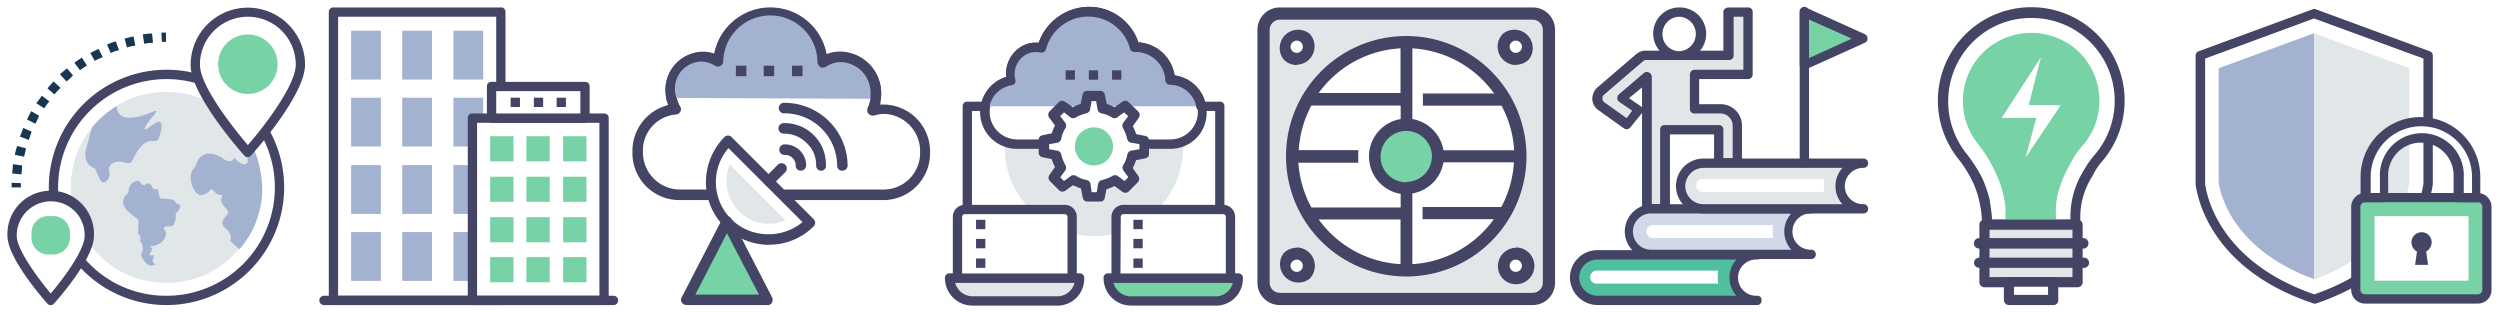 <svg id="70490e82-f0af-47f5-8395-bf859251bb0a" data-name="Слой 1" xmlns="http://www.w3.org/2000/svg" width="336" height="42" viewBox="0 0 336 42">
  <defs>
    <style>
      .db95dc18-cba0-4aa1-b888-ca7c203a3931 {
        fill: #e1e6e8;
      }

      .\31 f6a688a-0cdf-4d75-b67a-ef440822f095, .dc7c6a7d-121a-4133-9088-8766eb085684 {
        fill: #fff;
      }

      .f847f9dc-36a6-4058-beb5-02a0809c9ae3 {
        fill: #444565;
      }

      .e65251ec-90c9-4cd2-99ed-69c82365819b {
        fill: #a4b2d1;
      }

      .\30 ff6deb5-702c-4365-8667-041c7c143469 {
        fill: #77d2a5;
      }

      .d3702aef-63fa-41a3-94c6-2cdea3e3f1cf {
        fill: #e1e6e9;
      }

      .\31 62dbef8-433f-4c4a-8751-b30b178a00fe {
        fill: #4fbf9f;
      }

      .\38 5a7777b-da7d-4440-a993-2e429cecf2b2 {
        fill: #d1d8e8;
      }

      .\32 34f0273-4eb8-4eda-86e7-5e3731dfb254 {
        fill: #193651;
      }

      .\31 f6a688a-0cdf-4d75-b67a-ef440822f095 {
        opacity: 0;
      }
    </style>
  </defs>
  <title>Symbol 14 – 1</title>
  <g>
    <path class="db95dc18-cba0-4aa1-b888-ca7c203a3931" d="M159,19.68a11.63,11.63,0,0,1-3.51,8.52,11.93,11.93,0,0,1-16.94,0,11.63,11.63,0,0,1-3.51-8.52,11.63,11.63,0,0,1,3.51-8.52,11.93,11.93,0,0,1,16.94,0A11.63,11.63,0,0,1,159,19.68Z"/>
    <path class="dc7c6a7d-121a-4133-9088-8766eb085684" d="M157.39,10.77a4.66,4.66,0,0,0-4.62-4.39h-.12a6.45,6.45,0,0,0-12.48.12,3.48,3.48,0,0,0-4.06,4.4,4.33,4.33,0,0,0,.75,8.59h20.59a4.33,4.33,0,0,0,4.31-4.33A4.57,4.57,0,0,0,157.39,10.77Z"/>
    <path class="f847f9dc-36a6-4058-beb5-02a0809c9ae3" d="M139.35,6.94a2.95,2.95,0,0,0-2.8,3.7.67.67,0,0,1-.07.51.64.64,0,0,1-.43.25,3.7,3.7,0,0,0,.62,7.34h20.59a3.7,3.7,0,0,0,.07-7.4.62.62,0,0,1-.63-.57,4,4,0,0,0-4-3.83h-.13A.62.62,0,0,1,152,6.5a5.82,5.82,0,0,0-5.62-4.33,5.89,5.89,0,0,0-5.68,4.4.62.62,0,0,1-.74.43C139.73,7,139.54,6.94,139.35,6.94ZM157.26,20H136.67a4.94,4.94,0,0,1-1.43-9.67,4.23,4.23,0,0,1,1.18-3.39,3.85,3.85,0,0,1,3.18-1.19A7.21,7.21,0,0,1,146.28.92,7,7,0,0,1,153,5.69a5.25,5.25,0,0,1,4.86,4.45,4.94,4.94,0,0,1,4.31,4.9A4.83,4.83,0,0,1,157.26,20Z"/>
    <path class="e65251ec-90c9-4cd2-99ed-69c82365819b" d="M161.51,14.28a4.23,4.23,0,0,0-4.12-3.51,4.66,4.66,0,0,0-4.62-4.39h-.12a6.45,6.45,0,0,0-12.48.12,3.48,3.48,0,0,0-4.06,4.4,4.11,4.11,0,0,0-3.62,3.38"/>
    <path class="f847f9dc-36a6-4058-beb5-02a0809c9ae3" d="M132.49,14.91h-.12a.63.63,0,0,1-.5-.75,5,5,0,0,1,3.37-3.83,4.23,4.23,0,0,1,1.18-3.39,3.85,3.85,0,0,1,3.18-1.19A7.21,7.21,0,0,1,146.28.92,7,7,0,0,1,153,5.69a5.27,5.27,0,0,1,4.87,4.45,4.93,4.93,0,0,1,4.18,4,.69.69,0,0,1-.5.75.67.67,0,0,1-.75-.5,3.68,3.68,0,0,0-3.56-3,.61.61,0,0,1-.62-.57,4,4,0,0,0-4-3.83h-.12a.61.61,0,0,1-.62-.43,5.81,5.81,0,0,0-5.62-4.33,5.89,5.89,0,0,0-5.68,4.39.65.65,0,0,1-.75.44,2.77,2.77,0,0,0-2.62.81,3,3,0,0,0-.75,2.83.69.69,0,0,1-.06.5.61.61,0,0,1-.44.25,3.66,3.66,0,0,0-3,2.95C133.05,14.72,132.8,14.91,132.49,14.91Z"/>
    <path class="0ff6deb5-702c-4365-8667-041c7c143469" d="M148.9,37.38h17.47a3.08,3.08,0,0,1-3.05,3.08H152A3.08,3.08,0,0,1,148.9,37.38Z"/>
    <path class="f847f9dc-36a6-4058-beb5-02a0809c9ae3" d="M149.65,38A2.43,2.43,0,0,0,152,39.83h11.42A2.36,2.36,0,0,0,165.69,38Zm13.73,3.07H152a3.69,3.69,0,0,1-3.68-3.7.59.59,0,0,1,.62-.63h17.47a.59.59,0,0,1,.63.63A3.61,3.61,0,0,1,163.38,41.08Z"/>
    <path class="dc7c6a7d-121a-4133-9088-8766eb085684" d="M151,28.15h13.42a1,1,0,0,1,1,1v8.22H150V29.16A1,1,0,0,1,151,28.15Z"/>
    <path class="f847f9dc-36a6-4058-beb5-02a0809c9ae3" d="M150.59,36.75h14.16V29.16a.36.36,0,0,0-.37-.38H151a.36.36,0,0,0-.37.38ZM165.38,38H150a.59.59,0,0,1-.62-.63V29.16A1.62,1.62,0,0,1,151,27.53h13.42A1.62,1.62,0,0,1,166,29.16v8.22A.59.59,0,0,1,165.38,38Z"/>
    <path class="db95dc18-cba0-4aa1-b888-ca7c203a3931" d="M127.62,37.38H145.1A3.08,3.08,0,0,1,142,40.46H130.68A3.08,3.08,0,0,1,127.62,37.38Z"/>
    <path class="f847f9dc-36a6-4058-beb5-02a0809c9ae3" d="M128.37,38a2.43,2.43,0,0,0,2.31,1.82H142.1A2.36,2.36,0,0,0,144.41,38Zm13.73,3.07H130.68a3.69,3.69,0,0,1-3.68-3.7.59.59,0,0,1,.62-.63H145.1a.59.59,0,0,1,.62.63A3.61,3.61,0,0,1,142.1,41.08Z"/>
    <path class="dc7c6a7d-121a-4133-9088-8766eb085684" d="M129.68,28.15H143.1a1,1,0,0,1,1,1v8.22H128.68V29.16A1,1,0,0,1,129.68,28.15Z"/>
    <path class="f847f9dc-36a6-4058-beb5-02a0809c9ae3" d="M129.31,36.75h14.16V29.16a.36.36,0,0,0-.37-.38H129.68a.36.36,0,0,0-.37.38ZM144.1,38H128.68a.59.59,0,0,1-.62-.63V29.16a1.62,1.62,0,0,1,1.62-1.63H143.1a1.61,1.61,0,0,1,1.62,1.63v8.22A.59.59,0,0,1,144.1,38Z"/>
    <rect class="f847f9dc-36a6-4058-beb5-02a0809c9ae3" x="143.22" y="9.45" width="1.25" height="1.26"/>
    <rect class="f847f9dc-36a6-4058-beb5-02a0809c9ae3" x="146.34" y="9.45" width="1.25" height="1.26"/>
    <rect class="f847f9dc-36a6-4058-beb5-02a0809c9ae3" x="149.46" y="9.45" width="1.25" height="1.26"/>
    <rect class="f847f9dc-36a6-4058-beb5-02a0809c9ae3" x="152.33" y="29.54" width="1.25" height="1.26"/>
    <rect class="f847f9dc-36a6-4058-beb5-02a0809c9ae3" x="152.33" y="32.11" width="1.25" height="1.26"/>
    <rect class="f847f9dc-36a6-4058-beb5-02a0809c9ae3" x="152.33" y="34.74" width="1.25" height="1.26"/>
    <rect class="f847f9dc-36a6-4058-beb5-02a0809c9ae3" x="131.18" y="29.54" width="1.25" height="1.26"/>
    <rect class="f847f9dc-36a6-4058-beb5-02a0809c9ae3" x="131.18" y="32.11" width="1.25" height="1.26"/>
    <rect class="f847f9dc-36a6-4058-beb5-02a0809c9ae3" x="131.18" y="34.74" width="1.25" height="1.26"/>
    <path class="f847f9dc-36a6-4058-beb5-02a0809c9ae3" d="M163.94,28.78a.59.59,0,0,1-.62-.63V14.91h-1.81a.63.63,0,1,1,0-1.25h2.43a.59.59,0,0,1,.62.62V28.15A.62.62,0,0,1,163.94,28.78Z"/>
    <path class="f847f9dc-36a6-4058-beb5-02a0809c9ae3" d="M130,28.78a.59.59,0,0,1-.62-.63V14.28a.59.59,0,0,1,.62-.62h2.44a.63.63,0,0,1,0,1.25h-1.81V28.15A.63.63,0,0,1,130,28.78Z"/>
    <path class="dc7c6a7d-121a-4133-9088-8766eb085684" d="M153.77,20.56V18.8l-1.62-.31a5.56,5.56,0,0,0-.69-1.63l.94-1.38-1.25-1.26-1.37.94a4.86,4.86,0,0,0-1.63-.69l-.31-1.63h-1.75l-.31,1.63a5.5,5.5,0,0,0-1.62.69l-1.37-.94-1.25,1.26.93,1.38a4.65,4.65,0,0,0-.68,1.63l-1.5.31v1.76l1.62.31a5.61,5.61,0,0,0,.69,1.64l-.94,1.31,1.25,1.26,1.37-.94a4.86,4.86,0,0,0,1.63.69l.31,1.63H148l.31-1.63a5.5,5.5,0,0,0,1.62-.69l1.37.94,1.25-1.26-.94-1.38a4.49,4.49,0,0,0,.69-1.63Z"/>
    <path class="f847f9dc-36a6-4058-beb5-02a0809c9ae3" d="M146.72,25.83h.68l.19-1.13a.67.67,0,0,1,.5-.5,5.59,5.59,0,0,0,1.44-.56.64.64,0,0,1,.68,0l.94.69.5-.51-.69-.94a.71.71,0,0,1,0-.69,4,4,0,0,0,.56-1.44.67.67,0,0,1,.5-.5l1.12-.19v-.69L152,19.18a.67.67,0,0,1-.5-.5,5.66,5.66,0,0,0-.56-1.45.71.71,0,0,1,0-.69l.69-.94-.56-.5-.94.69a.66.66,0,0,1-.69,0,3.92,3.92,0,0,0-1.43-.56.68.68,0,0,1-.5-.51l-.19-1.13h-.62l-.19,1.13a.68.68,0,0,1-.5.51,5.39,5.39,0,0,0-1.43.56.66.66,0,0,1-.69,0L143,15.1l-.5.5.69.94a.66.66,0,0,1,0,.69,4.09,4.09,0,0,0-.56,1.45.67.67,0,0,1-.5.5l-1.12.19v.69l1.12.19a.67.67,0,0,1,.5.5,5.59,5.59,0,0,0,.56,1.44.66.66,0,0,1,0,.69l-.69.94.5.51.94-.69a.66.66,0,0,1,.69,0,3.92,3.92,0,0,0,1.43.56.67.67,0,0,1,.5.5Zm1.18,1.26h-1.74a.61.61,0,0,1-.63-.5l-.25-1.26a8.52,8.52,0,0,1-1.06-.44l-1.06.75a.65.65,0,0,1-.81-.06l-1.25-1.25a.66.66,0,0,1-.06-.82l.75-1.07a5.61,5.61,0,0,1-.44-1.06l-1.25-.25a.62.62,0,0,1-.5-.63V18.8a.61.61,0,0,1,.5-.62l1.25-.26a7.93,7.93,0,0,1,.44-1.06L141,15.79a.67.67,0,0,1,.06-.82l1.25-1.25a.65.65,0,0,1,.81-.06l1.06.75a5.61,5.61,0,0,1,1.06-.44l.25-1.25a.61.61,0,0,1,.63-.51h1.74a.62.62,0,0,1,.63.51l.25,1.25a8.52,8.52,0,0,1,1.06.44l1.06-.75a.65.65,0,0,1,.81.06L153,15a.67.67,0,0,1,.06.82l-.81,1.13a5.44,5.44,0,0,1,.44,1.07l1.24.25a.6.6,0,0,1,.5.63v1.75a.6.6,0,0,1-.5.63l-1.24.25a8,8,0,0,1-.44,1.07l.75,1.07a.68.68,0,0,1-.06.81l-1.25,1.26a.66.66,0,0,1-.81.06L149.78,25a6.47,6.47,0,0,1-1.07.44l-.25,1.25A.57.57,0,0,1,147.9,27.09Z"/>
    <path class="0ff6deb5-702c-4365-8667-041c7c143469" d="M149.59,19.68a2.56,2.56,0,1,1-5.12,0,2.56,2.56,0,1,1,5.12,0Z"/>
  </g>
  <g>
    <path class="dc7c6a7d-121a-4133-9088-8766eb085684" d="M265.75,24.25a11.71,11.71,0,0,1,.89,2.6,13.25,13.25,0,0,1,.41,3.35h11.83v-.82a10.93,10.93,0,0,1,1.71-6,11.52,11.52,0,0,1,1.5-2.19,11.85,11.85,0,1,0-18.39-.27A16.54,16.54,0,0,1,265.75,24.25Z"/>
    <path class="f847f9dc-36a6-4058-beb5-02a0809c9ae3" d="M267.74,29.51h10.53v-.13A11.62,11.62,0,0,1,280,23a13,13,0,0,1,1.58-2.26,11.13,11.13,0,0,0-8.55-18.32,11,11,0,0,0-7.59,2.94,11.27,11.27,0,0,0-1.23,15.18A20.1,20.1,0,0,1,266.44,24a17.4,17.4,0,0,1,.95,2.74C267.53,27.6,267.67,28.56,267.74,29.51Zm11.14,1.37H267.05a.68.68,0,0,1-.68-.68A12.35,12.35,0,0,0,266,27a11.91,11.91,0,0,0-.82-2.46,16.5,16.5,0,0,0-2-3.21,12.55,12.55,0,1,1,19.42.27,8.5,8.5,0,0,0-1.36,2.05,10.18,10.18,0,0,0-1.65,5.68v.89A.64.64,0,0,1,278.88,30.88Z"/>
    <path class="0ff6deb5-702c-4365-8667-041c7c143469" d="M279.15,6.74a9.3,9.3,0,0,0-12.37.07,9.19,9.19,0,0,0-1,12.45,18.36,18.36,0,0,1,2.39,3.89,12.92,12.92,0,0,1,1.1,3.15,8.68,8.68,0,0,1,.27,2.26V30.2h6.77V28.35a10.19,10.19,0,0,1,.21-2.05,15.09,15.09,0,0,1,1.71-4.24,11.35,11.35,0,0,1,1.77-2.6A9.18,9.18,0,0,0,279.15,6.74Z"/>
    <rect class="db95dc18-cba0-4aa1-b888-ca7c203a3931" x="266.71" y="30.2" width="12.51" height="7.73"/>
    <path class="f847f9dc-36a6-4058-beb5-02a0809c9ae3" d="M267.39,37.24h11.15V30.88H267.39Zm11.83,1.37H266.71a.69.69,0,0,1-.68-.69V30.2a.68.68,0,0,1,.68-.69h12.51a.7.7,0,0,1,.69.69v7.72A.69.69,0,0,1,279.22,38.61Z"/>
    <path class="f847f9dc-36a6-4058-beb5-02a0809c9ae3" d="M280,36H266a.7.7,0,0,1-.69-.69.69.69,0,0,1,.69-.68H280A.69.69,0,1,1,280,36Z"/>
    <path class="f847f9dc-36a6-4058-beb5-02a0809c9ae3" d="M280,33.41H266A.69.69,0,1,1,266,32H280a.7.7,0,0,1,.69.69A.69.69,0,0,1,280,33.41Z"/>
    <rect class="dc7c6a7d-121a-4133-9088-8766eb085684" x="269.99" y="37.92" width="5.95" height="2.39"/>
    <path class="f847f9dc-36a6-4058-beb5-02a0809c9ae3" d="M270.68,39.63h4.58V38.54h-4.58ZM275.94,41H270a.68.68,0,0,1-.68-.68v-2.4a.68.68,0,0,1,.68-.68h5.95a.68.68,0,0,1,.68.68v2.4A.64.64,0,0,1,275.94,41Z"/>
    <polygon class="dc7c6a7d-121a-4133-9088-8766eb085684" points="274.3 7.7 269.03 15.84 273.68 15.84 272.25 21.17 276.97 14.13 272.66 14.13 274.3 7.7"/>
  </g>
  <g>
    <path class="d3702aef-63fa-41a3-94c6-2cdea3e3f1cf" d="M234.94,10V1.62h-2.56V7.44H221.25a1,1,0,0,0-.81.31l-5.31,4.56a1.23,1.23,0,0,0-.44,1,1.11,1.11,0,0,0,.5.94l3.5,2.5,1.56-2L218,13.19l3.38-2.88V28h2.5V17.37H231v4.44h2.5v-5a2.24,2.24,0,0,0-2.25-2.25h-3.5V9.94Z"/>
    <path class="f847f9dc-36a6-4058-beb5-02a0809c9ae3" d="M218.94,13.19l1.62,1.12.13.13V11.75Zm2.93,14.25h1.25v-10a.59.59,0,0,1,.63-.63H231a.59.59,0,0,1,.62.63v3.81h1.25V16.87a1.65,1.65,0,0,0-1.62-1.62h-3.5a.59.59,0,0,1-.63-.63V10a.65.65,0,0,1,.63-.63h6.56V2.25H233V7.44a.59.59,0,0,1-.63.62H221.31a.67.67,0,0,0-.44.13l-5.31,4.56a.54.54,0,0,0-.19.5.58.58,0,0,0,.25.5l3,2.13.75-1-1.75-1.19a.59.59,0,0,1-.25-.5.72.72,0,0,1,.19-.5l3.38-2.88a.57.57,0,0,1,.68-.06.61.61,0,0,1,.38.56V27.44Zm1.94,1.25h-2.5a.59.59,0,0,1-.62-.63V15.19l-1.57,1.93a.65.65,0,0,1-.87.13l-3.5-2.5a1.91,1.91,0,0,1-.75-1.44,2.21,2.21,0,0,1,.62-1.5l5.32-4.56a1.94,1.94,0,0,1,1.12-.44h10.56V1.63a.58.58,0,0,1,.19-.44.86.86,0,0,1,.56-.19h2.57a.59.59,0,0,1,.62.63V10a.56.56,0,0,1-.19.44.57.57,0,0,1-.43.19h-6.57V14h2.88a2.87,2.87,0,0,1,2.87,2.88v5a.59.59,0,0,1-.62.62H231a.59.59,0,0,1-.63-.62V18.06h-5.93v10A.68.68,0,0,1,223.81,28.69Z"/>
    <path class="162dbef8-433f-4c4a-8751-b30b178a00fe" d="M233.06,37.31a3.07,3.07,0,0,1,3.06-3.06H214.69a3.06,3.06,0,1,0,0,6.12h21.43A3.07,3.07,0,0,1,233.06,37.31Z"/>
    <path class="f847f9dc-36a6-4058-beb5-02a0809c9ae3" d="M233.37,39.75H214.69a2.48,2.48,0,0,1-2.44-2.44,2.43,2.43,0,0,1,2.44-2.43h18.68a3.65,3.65,0,0,0,0,4.87Zm2.82,0a2.44,2.44,0,1,1,0-4.87.63.63,0,0,0,0-1.26h-21.5A3.69,3.69,0,0,0,211,37.31,3.74,3.74,0,0,0,214.69,41h21.43a.59.59,0,0,0,.63-.63A.54.54,0,0,0,236.19,39.75Z"/>
    <path class="dc7c6a7d-121a-4133-9088-8766eb085684" d="M214.69,38.12a.88.88,0,1,1,0-1.75h16.25a3.49,3.49,0,0,0-.07.88,3.65,3.65,0,0,0,.07.87Z"/>
    <path class="85a7777b-da7d-4440-a993-2e429cecf2b2" d="M240.44,31.12a3.07,3.07,0,0,1,3.06-3.06H222.06a3.07,3.07,0,0,0,0,6.13H243.5A3.07,3.07,0,0,1,240.44,31.12Z"/>
    <path class="f847f9dc-36a6-4058-beb5-02a0809c9ae3" d="M240.75,33.56H222.06a2.44,2.44,0,1,1,0-4.87h18.69a3.62,3.62,0,0,0,0,4.87Zm2.75,0a2.44,2.44,0,1,1,0-4.87.63.63,0,0,0,0-1.25H222.06a3.69,3.69,0,0,0-3.69,3.69,3.73,3.73,0,0,0,3.69,3.68H243.5a.63.63,0,0,0,0-1.25Z"/>
    <path class="dc7c6a7d-121a-4133-9088-8766eb085684" d="M222.06,32a.88.88,0,0,1,0-1.75h16.25a4,4,0,0,0-.06.87,4.29,4.29,0,0,0,.06.88Z"/>
    <path class="d3702aef-63fa-41a3-94c6-2cdea3e3f1cf" d="M247.31,24.94a3.07,3.07,0,0,1,3.06-3.06H228.94a3.06,3.06,0,1,0,0,6.12h21.43A3,3,0,0,1,247.31,24.94Z"/>
    <path class="f847f9dc-36a6-4058-beb5-02a0809c9ae3" d="M247.62,27.44H228.94A2.44,2.44,0,0,1,226.5,25a2.48,2.48,0,0,1,2.44-2.44h18.68a3.7,3.7,0,0,0-.93,2.44A3.53,3.53,0,0,0,247.62,27.44Zm2.75,0A2.44,2.44,0,0,1,247.94,25a2.48,2.48,0,0,1,2.43-2.44.63.63,0,1,0,0-1.25H228.94a3.69,3.69,0,1,0,0,7.38h21.43a.63.63,0,1,0,0-1.25Z"/>
    <path class="dc7c6a7d-121a-4133-9088-8766eb085684" d="M228.94,25.81a.88.88,0,1,1,0-1.75h16.25a3.49,3.49,0,0,0-.07.88,3.65,3.65,0,0,0,.07.87Z"/>
    <circle class="dc7c6a7d-121a-4133-9088-8766eb085684" cx="225.75" cy="4.56" r="2.94"/>
    <path class="f847f9dc-36a6-4058-beb5-02a0809c9ae3" d="M225.75,2.25a2.3,2.3,0,0,0-2.31,2.31,2.27,2.27,0,0,0,2.31,2.32,2.32,2.32,0,0,0,0-4.63Zm0,5.81a3.55,3.55,0,0,1-3.56-3.56A3.5,3.5,0,0,1,225.75,1a3.55,3.55,0,0,1,3.56,3.56A3.5,3.5,0,0,1,225.75,8.06Z"/>
    <path class="f847f9dc-36a6-4058-beb5-02a0809c9ae3" d="M242.5,22.5a.59.59,0,0,1-.62-.62V1.63a.63.63,0,1,1,1.25,0V21.88A.59.59,0,0,1,242.5,22.5Z"/>
    <polygon class="0ff6deb5-702c-4365-8667-041c7c143469" points="242.5 1.63 242.5 8.75 250.37 5.19 242.5 1.63"/>
    <path class="f847f9dc-36a6-4058-beb5-02a0809c9ae3" d="M243.13,2.63V7.81l5.75-2.62Zm-.63,6.75a.49.49,0,0,1-.31-.13.63.63,0,0,1-.31-.5V1.63a.54.54,0,0,1,.31-.5.7.7,0,0,1,.62-.07l7.88,3.56a.67.67,0,0,1,.31.57.6.6,0,0,1-.37.56l-7.88,3.56C242.69,9.38,242.63,9.38,242.5,9.38Z"/>
  </g>
  <g>
    <path class="dc7c6a7d-121a-4133-9088-8766eb085684" d="M118.86,14.69a4.76,4.76,0,0,0-1.69.28,5.06,5.06,0,0,0,.49-2.26,4.88,4.88,0,0,0-4.72-5,4.22,4.22,0,0,0-2.47.78,7,7,0,0,0-14-.14,3.92,3.92,0,0,0-2.19-.64,4.4,4.4,0,0,0-4.23,4.52,4.87,4.87,0,0,0,.7,2.47,5.59,5.59,0,0,0-5.15,5.71,5.61,5.61,0,0,0,5.44,5.79h27.79a5.66,5.66,0,0,0,5.43-5.79A5.54,5.54,0,0,0,118.86,14.69Z"/>
    <path class="f847f9dc-36a6-4058-beb5-02a0809c9ae3" d="M94.38,8.41a3.65,3.65,0,0,0-3.52,3.81,4.31,4.31,0,0,0,.56,2.11.65.65,0,0,1,0,.71.71.71,0,0,1-.56.35,4.84,4.84,0,0,0-4.45,5,5,5,0,0,0,4.73,5.08h27.79a4.91,4.91,0,0,0,4.73-5.08,5,5,0,0,0-4.73-5.08,4.62,4.62,0,0,0-1.41.21.79.79,0,0,1-.77-.21.76.76,0,0,1-.15-.78,4.57,4.57,0,0,0,.43-2,4.13,4.13,0,0,0-4-4.3A3.71,3.71,0,0,0,111,8.9a.83.83,0,0,1-.7.07,1.06,1.06,0,0,1-.43-.56,6.29,6.29,0,0,0-12.56-.14c0,.21-.21.42-.42.56a.83.83,0,0,1-.7-.07A4.69,4.69,0,0,0,94.38,8.41Zm24.48,18.48H91.14A6.31,6.31,0,0,1,85,20.4a6.35,6.35,0,0,1,4.8-6.28,6.08,6.08,0,0,1-.36-1.9A5.11,5.11,0,0,1,94.38,7,4.21,4.21,0,0,1,96,7.28a7.68,7.68,0,0,1,15.09.07A4.61,4.61,0,0,1,113,7a5.59,5.59,0,0,1,5.43,5.71,8.7,8.7,0,0,1-.14,1.34h.56A6.31,6.31,0,0,1,125,20.54,6.28,6.28,0,0,1,118.86,26.89Z"/>
    <path class="e65251ec-90c9-4cd2-99ed-69c82365819b" d="M117.66,13.28c0-.22.07-.43.07-.64a4.88,4.88,0,0,0-4.72-5,4.22,4.22,0,0,0-2.47.78,7,7,0,0,0-14-.14,3.92,3.92,0,0,0-2.19-.64,4.4,4.4,0,0,0-4.23,4.52,5.4,5.4,0,0,0,.14,1"/>
    <path class="f847f9dc-36a6-4058-beb5-02a0809c9ae3" d="M90.29,14a.68.68,0,0,1-.7-.56,7,7,0,0,1-.15-1.27,5.11,5.11,0,0,1,4.94-5.22A4.21,4.21,0,0,1,96,7.21a7.68,7.68,0,0,1,15.09.07A4.61,4.61,0,0,1,113,6.93a5.59,5.59,0,0,1,5.43,5.71,2.48,2.48,0,0,1-.07.71A.71.71,0,0,1,117,13.2v-.56a4.13,4.13,0,0,0-4-4.3,3.71,3.71,0,0,0-2,.63.85.85,0,0,1-.71.07,1.09,1.09,0,0,1-.42-.56A6.29,6.29,0,0,0,97.2,8.34c0,.21-.21.42-.42.56a.83.83,0,0,1-.7-.07,3.54,3.54,0,0,0-1.84-.56,3.65,3.65,0,0,0-3.53,3.81,4.19,4.19,0,0,0,.15.91.73.73,0,0,1-.5.85C90.36,14,90.36,14,90.29,14Z"/>
    <rect class="f847f9dc-36a6-4058-beb5-02a0809c9ae3" x="98.9" y="8.83" width="1.41" height="1.41"/>
    <rect class="f847f9dc-36a6-4058-beb5-02a0809c9ae3" x="102.64" y="8.83" width="1.41" height="1.41"/>
    <rect class="f847f9dc-36a6-4058-beb5-02a0809c9ae3" x="106.45" y="8.83" width="1.41" height="1.41"/>
    <path class="dc7c6a7d-121a-4133-9088-8766eb085684" d="M97.84,18.85a7.78,7.78,0,0,0,11,11Z"/>
    <path class="f847f9dc-36a6-4058-beb5-02a0809c9ae3" d="M97.91,19.91a7,7,0,0,0,5.43,11.57,7.11,7.11,0,0,0,4.52-1.63Zm5.43,13a8.7,8.7,0,0,1-6-2.47,8.37,8.37,0,0,1-2.46-6,8.65,8.65,0,0,1,2.46-6,.67.67,0,0,1,1,0l11,11a.69.69,0,0,1,0,1A8.43,8.43,0,0,1,103.34,32.89Z"/>
    <path class="d3702aef-63fa-41a3-94c6-2cdea3e3f1cf" d="M103.34,30.07a5.39,5.39,0,0,1-4-1.7,5.65,5.65,0,0,1-1.69-4,6.17,6.17,0,0,1,.42-2.26l7.48,7.48A4.59,4.59,0,0,1,103.34,30.07Z"/>
    <path class="f847f9dc-36a6-4058-beb5-02a0809c9ae3" d="M102.85,24.84a.68.68,0,0,1,0-1l1.69-1.7a.7.7,0,0,1,1,1l-1.69,1.69A.67.67,0,0,1,102.85,24.84Z"/>
    <path class="dc7c6a7d-121a-4133-9088-8766eb085684" d="M105.53,14.47a7.79,7.79,0,0,1,7.76,7.76"/>
    <path class="f847f9dc-36a6-4058-beb5-02a0809c9ae3" d="M113.22,22.94a.67.67,0,0,1-.71-.71,7.07,7.07,0,0,0-7.05-7,.71.71,0,1,1,0-1.41,8.49,8.49,0,0,1,8.46,8.46A.7.7,0,0,1,113.22,22.94Z"/>
    <path class="dc7c6a7d-121a-4133-9088-8766eb085684" d="M105.53,17.3a5,5,0,0,1,4.94,4.93"/>
    <path class="f847f9dc-36a6-4058-beb5-02a0809c9ae3" d="M110.4,22.94a.67.67,0,0,1-.71-.71,4,4,0,0,0-1.27-3,4.25,4.25,0,0,0-3-1.27.71.71,0,1,1,0-1.41A5.53,5.53,0,0,1,111,22.16.64.64,0,0,1,110.4,22.94Z"/>
    <path class="dc7c6a7d-121a-4133-9088-8766eb085684" d="M105.53,20.12a2.13,2.13,0,0,1,2.12,2.11"/>
    <path class="f847f9dc-36a6-4058-beb5-02a0809c9ae3" d="M107.65,22.94a.67.67,0,0,1-.71-.71,1.42,1.42,0,0,0-1.41-1.41.71.71,0,1,1,0-1.41,2.83,2.83,0,0,1,2.82,2.82A.75.75,0,0,1,107.65,22.94Z"/>
    <polygon class="0ff6deb5-702c-4365-8667-041c7c143469" points="103.13 40.3 97.7 29.78 92.27 40.3 103.13 40.3"/>
    <path class="f847f9dc-36a6-4058-beb5-02a0809c9ae3" d="M93.46,39.59H102l-4.3-8.25ZM103.13,41H92.27a.84.84,0,0,1-.64-.35.65.65,0,0,1,0-.71l5.43-10.51a.73.73,0,0,1,1.27,0l5.43,10.51a.77.77,0,0,1,0,.71A.61.61,0,0,1,103.13,41Z"/>
  </g>
  <g>
    <rect class="d3702aef-63fa-41a3-94c6-2cdea3e3f1cf" x="169.82" y="1.82" width="38.36" height="38.36" rx="2.19" ry="2.19"/>
    <circle class="dc7c6a7d-121a-4133-9088-8766eb085684" cx="174.28" cy="6.28" r="1.64"/>
    <circle class="dc7c6a7d-121a-4133-9088-8766eb085684" cx="203.72" cy="35.72" r="1.64"/>
    <circle class="dc7c6a7d-121a-4133-9088-8766eb085684" cx="174.28" cy="35.72" r="1.64"/>
    <circle class="dc7c6a7d-121a-4133-9088-8766eb085684" cx="203.72" cy="6.28" r="1.64"/>
    <path class="dc7c6a7d-121a-4133-9088-8766eb085684" d="M204.34,21a14.81,14.81,0,0,1-4.49,10.85,15.35,15.35,0,0,1-21.7,0A14.77,14.77,0,0,1,173.66,21a14.77,14.77,0,0,1,4.49-10.85,15.35,15.35,0,0,1,21.7,0A14.81,14.81,0,0,1,204.34,21Z"/>
    <path class="0ff6deb5-702c-4365-8667-041c7c143469" d="M193.27,21A4.27,4.27,0,1,1,186,18a4.27,4.27,0,0,1,7.29,3Z"/>
    <path class="f847f9dc-36a6-4058-beb5-02a0809c9ae3" d="M207.36,38A1.38,1.38,0,0,1,206,39.36H172A1.38,1.38,0,0,1,170.64,38V4A1.38,1.38,0,0,1,172,2.64h34A1.38,1.38,0,0,1,207.36,4ZM209,4a3,3,0,0,0-3-3H172a3,3,0,0,0-3,3V38a3,3,0,0,0,3,3h34a3,3,0,0,0,3-3Z"/>
    <path class="f847f9dc-36a6-4058-beb5-02a0809c9ae3" d="M204.3,36.3a.82.82,0,0,1-1.4-.58.82.82,0,0,1,.82-.82.82.82,0,0,1,.58,1.4Zm-.58-3A2.47,2.47,0,0,0,202,37.47a2.47,2.47,0,1,0,1.74-4.21Z"/>
    <path class="f847f9dc-36a6-4058-beb5-02a0809c9ae3" d="M173.7,5.7a.82.82,0,0,1,1.4.58.82.82,0,0,1-.82.82.83.83,0,0,1-.58-.24A.8.8,0,0,1,173.7,5.7Zm.58,3A2.47,2.47,0,0,0,176,4.53,2.47,2.47,0,0,0,172.53,8,2.45,2.45,0,0,0,174.28,8.74Z"/>
    <path class="f847f9dc-36a6-4058-beb5-02a0809c9ae3" d="M203.14,5.7a.82.82,0,0,1,1.16,0,.8.8,0,0,1,0,1.16.83.83,0,0,1-.58.24.82.82,0,0,1-.82-.82A.83.83,0,0,1,203.14,5.7Zm.58,3A2.45,2.45,0,0,0,205.47,8,2.47,2.47,0,0,0,202,4.53a2.47,2.47,0,0,0,1.74,4.21Z"/>
    <path class="f847f9dc-36a6-4058-beb5-02a0809c9ae3" d="M174.86,36.3a.82.82,0,0,1-1.16,0,.8.8,0,0,1,0-1.16.83.83,0,0,1,.58-.24.82.82,0,0,1,.82.82A.83.83,0,0,1,174.86,36.3Zm-.58-3a2.45,2.45,0,0,0-1.75.72A2.47,2.47,0,0,0,176,37.47a2.47,2.47,0,0,0-1.74-4.21Z"/>
    <path class="f847f9dc-36a6-4058-beb5-02a0809c9ae3" d="M189.82,35.5V26A5.12,5.12,0,0,0,194,21.82h9.47a14.35,14.35,0,0,1-1.7,6H191.19v1.64h9.58A14.55,14.55,0,0,1,189.82,35.5Zm-12.59-6h11v6A14.55,14.55,0,0,1,177.23,29.49Zm11-23v6h-11A14.55,14.55,0,0,1,188.18,6.5Zm.82,18A3.45,3.45,0,1,1,192.45,21,3.46,3.46,0,0,1,189,24.45Zm-14.5-2.63h8V20.18h-8a14.61,14.61,0,0,1,1.7-6h12V16a5.1,5.1,0,0,0,0,10.06v1.82h-12A14.61,14.61,0,0,1,174.5,21.82Zm26.27-9.31h-9.58v1.64H201.8a14.31,14.31,0,0,1,1.7,6H194A5.12,5.12,0,0,0,189.82,16V6.5A14.55,14.55,0,0,1,200.77,12.51ZM189,4.84A16.16,16.16,0,1,0,205.16,21,16.18,16.18,0,0,0,189,4.84Z"/>
  </g>
  <g>
    <path class="dc7c6a7d-121a-4133-9088-8766eb085684" d="M311,1.8,295.75,7.44V24.71s.87,10.64,15.29,15.53c14.36-4.89,15.29-15.53,15.29-15.53V7.44Z"/>
    <path class="f847f9dc-36a6-4058-beb5-02a0809c9ae3" d="M296.37,7.87V24.71c.06.37,1.05,10.15,14.67,14.85,13.62-4.7,14.67-14.79,14.67-14.92V7.87L311,2.48ZM311,40.8a.24.24,0,0,1-.19-.06c-14.61-4.89-15.66-15.54-15.72-16V7.44a.6.6,0,0,1,.43-.56l15.29-5.63a.49.49,0,0,1,.44,0l15.28,5.63a.6.6,0,0,1,.44.56V24.71c-.06.49-1.12,11.14-15.72,16.09Z"/>
    <path class="e65251ec-90c9-4cd2-99ed-69c82365819b" d="M311,4.47l-12.81,4.7V24.52c.12,1,1.48,8.85,12.81,13Z"/>
    <path class="db95dc18-cba0-4aa1-b888-ca7c203a3931" d="M311,4.47V37.58c11.33-4.15,12.69-12.13,12.81-13V9.17Z"/>
    <rect class="0ff6deb5-702c-4365-8667-041c7c143469" x="316.61" y="26.56" width="17.64" height="13.62" rx="1.24" ry="1.24"/>
    <path class="f847f9dc-36a6-4058-beb5-02a0809c9ae3" d="M317.85,27.18a.62.62,0,0,0-.62.62V38.94a.62.62,0,0,0,.62.62H333a.62.62,0,0,0,.62-.62V27.8a.62.62,0,0,0-.62-.62ZM333,40.8H317.85A1.86,1.86,0,0,1,316,38.94V27.8a1.87,1.87,0,0,1,1.86-1.86H333a1.87,1.87,0,0,1,1.86,1.86V38.94A1.83,1.83,0,0,1,333,40.8Z"/>
    <rect class="dc7c6a7d-121a-4133-9088-8766eb085684" x="319.14" y="29.05" width="12.63" height="8.67"/>
    <path class="dc7c6a7d-121a-4133-9088-8766eb085684" d="M320.45,26.56V23.78a5,5,0,1,1,10,0v2.78H333V23.78a7.43,7.43,0,0,0-14.86,0v2.78Z"/>
    <path class="f847f9dc-36a6-4058-beb5-02a0809c9ae3" d="M331,25.94h1.24V23.78a6.81,6.81,0,0,0-13.62,0v2.16h1.24V23.78a5.64,5.64,0,1,1,11.27,0v2.16Zm1.86,1.24h-2.48a.59.59,0,0,1-.62-.62V23.78a4.4,4.4,0,1,0-8.79,0v2.78a.58.58,0,0,1-.61.62h-2.48a.59.59,0,0,1-.62-.62V23.78a8,8,0,1,1,16.09,0v2.78C333.51,26.93,333.26,27.18,332.89,27.18Z"/>
    <path class="f847f9dc-36a6-4058-beb5-02a0809c9ae3" d="M326.82,32.57a1.36,1.36,0,1,0-2.72,0,1.43,1.43,0,0,0,.74,1.24l-.25,1.79h1.74l-.25-1.79A1.5,1.5,0,0,0,326.82,32.57Z"/>
  </g>
  <g>
    <rect class="dc7c6a7d-121a-4133-9088-8766eb085684" x="44.81" y="1.63" width="22.5" height="38.75"/>
    <path class="f847f9dc-36a6-4058-beb5-02a0809c9ae3" d="M45.44,39.75H66.69V2.25H45.44ZM67.31,41H44.81a.59.59,0,0,1-.62-.63V1.63A.59.59,0,0,1,44.81,1h22.5a.59.59,0,0,1,.63.63V40.38A.63.63,0,0,1,67.31,41Z"/>
    <rect class="e65251ec-90c9-4cd2-99ed-69c82365819b" x="47.19" y="4.13" width="4" height="6.56"/>
    <rect class="e65251ec-90c9-4cd2-99ed-69c82365819b" x="54.06" y="4.13" width="4" height="6.56"/>
    <rect class="e65251ec-90c9-4cd2-99ed-69c82365819b" x="60.94" y="4.13" width="4" height="6.56"/>
    <rect class="e65251ec-90c9-4cd2-99ed-69c82365819b" x="47.19" y="13.13" width="4" height="6.56"/>
    <rect class="e65251ec-90c9-4cd2-99ed-69c82365819b" x="54.06" y="13.13" width="4" height="6.56"/>
    <rect class="e65251ec-90c9-4cd2-99ed-69c82365819b" x="60.94" y="13.13" width="4" height="6.56"/>
    <rect class="e65251ec-90c9-4cd2-99ed-69c82365819b" x="47.19" y="22.19" width="4" height="6.56"/>
    <rect class="e65251ec-90c9-4cd2-99ed-69c82365819b" x="54.06" y="22.19" width="4" height="6.56"/>
    <rect class="e65251ec-90c9-4cd2-99ed-69c82365819b" x="60.94" y="22.19" width="4" height="6.56"/>
    <rect class="e65251ec-90c9-4cd2-99ed-69c82365819b" x="47.19" y="31.19" width="4" height="6.56"/>
    <rect class="e65251ec-90c9-4cd2-99ed-69c82365819b" x="54.06" y="31.19" width="4" height="6.56"/>
    <rect class="e65251ec-90c9-4cd2-99ed-69c82365819b" x="60.94" y="31.19" width="4" height="6.56"/>
    <rect class="dc7c6a7d-121a-4133-9088-8766eb085684" x="63.5" y="15.88" width="17.69" height="24.5"/>
    <path class="f847f9dc-36a6-4058-beb5-02a0809c9ae3" d="M64.12,39.75H80.56V16.5H64.12ZM81.19,41H63.5a.59.59,0,0,1-.63-.63V15.88a.59.59,0,0,1,.63-.63H81.19a.59.59,0,0,1,.62.63V40.37A.59.59,0,0,1,81.19,41Z"/>
    <rect class="0ff6deb5-702c-4365-8667-041c7c143469" x="65.88" y="18.31" width="3.13" height="3.38"/>
    <rect class="0ff6deb5-702c-4365-8667-041c7c143469" x="70.75" y="18.31" width="3.13" height="3.38"/>
    <rect class="0ff6deb5-702c-4365-8667-041c7c143469" x="75.69" y="18.31" width="3.13" height="3.38"/>
    <rect class="0ff6deb5-702c-4365-8667-041c7c143469" x="65.88" y="23.75" width="3.13" height="3.38"/>
    <rect class="0ff6deb5-702c-4365-8667-041c7c143469" x="70.75" y="23.75" width="3.13" height="3.38"/>
    <rect class="0ff6deb5-702c-4365-8667-041c7c143469" x="75.69" y="23.75" width="3.13" height="3.38"/>
    <rect class="0ff6deb5-702c-4365-8667-041c7c143469" x="65.88" y="29.19" width="3.13" height="3.38"/>
    <rect class="0ff6deb5-702c-4365-8667-041c7c143469" x="70.75" y="29.19" width="3.13" height="3.38"/>
    <rect class="0ff6deb5-702c-4365-8667-041c7c143469" x="75.69" y="29.19" width="3.13" height="3.38"/>
    <rect class="0ff6deb5-702c-4365-8667-041c7c143469" x="65.88" y="34.56" width="3.13" height="3.38"/>
    <rect class="0ff6deb5-702c-4365-8667-041c7c143469" x="70.75" y="34.56" width="3.13" height="3.38"/>
    <rect class="0ff6deb5-702c-4365-8667-041c7c143469" x="75.69" y="34.56" width="3.13" height="3.38"/>
    <path class="f847f9dc-36a6-4058-beb5-02a0809c9ae3" d="M82.37,41H43.63a.63.63,0,1,1,0-1.25H82.37a.63.63,0,1,1,0,1.25Z"/>
    <rect class="dc7c6a7d-121a-4133-9088-8766eb085684" x="66.06" y="11.63" width="12.62" height="4.19"/>
    <path class="f847f9dc-36a6-4058-beb5-02a0809c9ae3" d="M66.69,15.25H78v-3H66.69ZM78.62,16.5H66.06a.59.59,0,0,1-.62-.63V11.62a.59.59,0,0,1,.62-.62H78.62a.59.59,0,0,1,.63.62v4.19A.64.64,0,0,1,78.62,16.5Z"/>
    <rect class="f847f9dc-36a6-4058-beb5-02a0809c9ae3" x="68.63" y="13.13" width="1.25" height="1.25"/>
    <rect class="f847f9dc-36a6-4058-beb5-02a0809c9ae3" x="71.75" y="13.13" width="1.25" height="1.25"/>
    <rect class="f847f9dc-36a6-4058-beb5-02a0809c9ae3" x="74.81" y="13.13" width="1.25" height="1.25"/>
  </g>
  <g>
    <path class="dc7c6a7d-121a-4133-9088-8766eb085684" d="M37.56,25.19a14.63,14.63,0,0,1-4.45,10.74,14.62,14.62,0,0,1-10.73,4.44,14.63,14.63,0,0,1-10.74-4.44A14.63,14.63,0,0,1,7.19,25.19a14.6,14.6,0,0,1,4.45-10.74A14.6,14.6,0,0,1,22.38,10a14.59,14.59,0,0,1,10.73,4.45A14.6,14.6,0,0,1,37.56,25.19Z"/>
    <path class="f847f9dc-36a6-4058-beb5-02a0809c9ae3" d="M22.38,10.63A14.58,14.58,0,0,0,12.06,35.5a14.42,14.42,0,0,0,10.32,4.25,14.56,14.56,0,1,0,0-29.12Zm0,30.37A15.81,15.81,0,0,1,6.56,25.19,15.84,15.84,0,0,1,22.38,9.37,15.81,15.81,0,0,1,38.19,25.19,15.83,15.83,0,0,1,22.38,41Z"/>
    <path class="d3702aef-63fa-41a3-94c6-2cdea3e3f1cf" d="M35.16,25.17a12.34,12.34,0,0,1-3.75,9.06A12.34,12.34,0,0,1,22.35,38a12.34,12.34,0,0,1-9.06-3.75,12.34,12.34,0,0,1-3.75-9.06,12.34,12.34,0,0,1,3.75-9.06,12.34,12.34,0,0,1,9.06-3.75,12.34,12.34,0,0,1,9.06,3.75A12.34,12.34,0,0,1,35.16,25.17Z"/>
    <path class="e65251ec-90c9-4cd2-99ed-69c82365819b" d="M23.62,27.37s.38-.62-1.75-.68c0,0-.5.31-.62-1.25h-.63s-.43-1.19-1-.69c0,0-.37.44-.87-.38,0,0-1.38-.37-1.5,1.57,0,0-1.81,1.18.37,2.81l1,.81-.06,1.94s.5.06.25.87a1.6,1.6,0,0,1,.13,1.88s.68,1.94,1.93,1.31l-.37-.43.19-.82h-.63l.44-.87-.38-.32s2.19-.06,2.19-1.93c0,0-.94-.94.63-.75,0,0,.75,0,.68-1.75,0,0,.69-.63.57-1S23.62,27.37,23.62,27.37Z"/>
    <path class="e65251ec-90c9-4cd2-99ed-69c82365819b" d="M34.13,20.06c-1.19.13-.82,1.69-.82,1.69-.5,1-1.81-.56-1.81-.56-.5,1.12-1.75-.07-1.75-.07-2.94-1.56-3.44,1.19-3.44,1.19-1.5,1.44-.06,3.44-.06,3.44.88,1.25,2.19-.38,2.19-.38.87,1.07,1.43.82,1.43.82l-.12.62c-.13.63.94,1.38.94,1.75s-1.5,1.13-.38,2.13.63,1.68.63,1.68.81.75,1.25,1.13a12.47,12.47,0,0,0,3.06-8.13A15.37,15.37,0,0,0,34.13,20.06Z"/>
    <path class="e65251ec-90c9-4cd2-99ed-69c82365819b" d="M12.75,22.62,13.38,24c.62,1.31,1.56-.25,1.31-.88s.31-1.68,1.87-1.31.88-.25,2.25-1.94,2.19-.31,2.57-1.37.75-2.94-.82-1.75-1.43.62,0-1.13-.93.32-3.37.19a1.49,1.49,0,0,1-1.5-1.56,13.17,13.17,0,0,0-3.31,2.87c-.25.75-.44,1.63-.82,2.94C11.06,22.19,12.75,22.62,12.75,22.62Z"/>
    <path class="dc7c6a7d-121a-4133-9088-8766eb085684" d="M26.25,8.69c0,3.87,7.06,11.81,7.06,11.81s7.07-7.87,7.07-11.81a7.07,7.07,0,0,0-14.13,0Z"/>
    <path class="f847f9dc-36a6-4058-beb5-02a0809c9ae3" d="M33.31,2.25a6.44,6.44,0,0,0-6.44,6.44c0,2.81,4.32,8.31,6.44,10.81,2.19-2.5,6.44-8.06,6.44-10.81A6.44,6.44,0,0,0,33.31,2.25Zm0,18.87a.51.51,0,0,1-.44-.18c-.31-.31-7.25-8.13-7.25-12.19A7.69,7.69,0,1,1,41,8.69c0,4.12-6.94,11.87-7.25,12.19A.65.65,0,0,1,33.31,21.12Z"/>
    <circle class="0ff6deb5-702c-4365-8667-041c7c143469" cx="33.31" cy="8.63" r="4"/>
    <path class="dc7c6a7d-121a-4133-9088-8766eb085684" d="M1.63,31.69c0,2.87,5.18,8.68,5.18,8.68S12,34.56,12,31.69a5.19,5.19,0,1,0-10.37,0Z"/>
    <path class="f847f9dc-36a6-4058-beb5-02a0809c9ae3" d="M6.81,27.06a4.6,4.6,0,0,0-4.56,4.63c0,1.93,3,5.87,4.56,7.75,1.63-1.88,4.57-5.82,4.57-7.75A4.53,4.53,0,0,0,6.81,27.06ZM6.81,41a.47.47,0,0,1-.43-.19C5.81,40.19,1,34.69,1,31.69a5.82,5.82,0,1,1,11.63,0c0,3.06-4.82,8.5-5.38,9.12A.48.48,0,0,1,6.81,41Z"/>
    <path class="0ff6deb5-702c-4365-8667-041c7c143469" d="M9.38,31.62a2.27,2.27,0,0,1-2.57,2.57,2.27,2.27,0,0,1-2.56-2.57,2.26,2.26,0,0,1,2.56-2.56A2.27,2.27,0,0,1,9.38,31.62Z"/>
    <path class="234f0273-4eb8-4eda-86e7-5e3731dfb254" d="M2.81,25.19H1.56v-.63l1.25.06Z"/>
    <path class="234f0273-4eb8-4eda-86e7-5e3731dfb254" d="M19.38,5.88l-.19-1.25a7.57,7.57,0,0,1,1.25-.13l.12,1.25A6.76,6.76,0,0,0,19.38,5.88Zm-2.32.5-.31-1.19c.38-.13.81-.19,1.19-.31l.25,1.25A6.54,6.54,0,0,0,17.06,6.38Zm-2.18.75L14.38,6a6.86,6.86,0,0,1,1.18-.44L16,6.75A4.32,4.32,0,0,0,14.88,7.13ZM12.75,8.19l-.62-1.06,1.12-.57.56,1.13A5.17,5.17,0,0,0,12.75,8.19Zm-2,1.25-.75-1a10,10,0,0,1,1-.69l.69,1.06A8.57,8.57,0,0,0,10.75,9.44Zm-1.81,1.5L8.06,10c.32-.31.63-.56.94-.81l.81.93A5.19,5.19,0,0,1,8.94,10.94ZM7.31,12.69l-.93-.81c.25-.32.56-.63.81-.94l.94.87A11.79,11.79,0,0,0,7.31,12.69ZM5.94,14.56l-1.06-.69c.25-.31.5-.68.75-1l1,.75A10.68,10.68,0,0,0,5.94,14.56ZM4.75,16.62l-1.12-.56.56-1.12,1.06.62A6.79,6.79,0,0,1,4.75,16.62Zm-.87,2.19-1.19-.44c.12-.37.31-.81.44-1.18l1.12.5Zm-.63,2.25L2,20.81a6.9,6.9,0,0,1,.31-1.19l1.19.32C3.44,20.31,3.31,20.69,3.25,21.06Zm-.37,2.38-1.25-.13c.06-.44.06-.81.12-1.25L3,22.25C2.94,22.62,2.94,23,2.88,23.44Z"/>
    <path class="234f0273-4eb8-4eda-86e7-5e3731dfb254" d="M21.75,5.63l-.06-1.25h.62V5.63Z"/>
  </g>
  <rect class="1f6a688a-0cdf-4d75-b67a-ef440822f095" width="336" height="42"/>
</svg>
